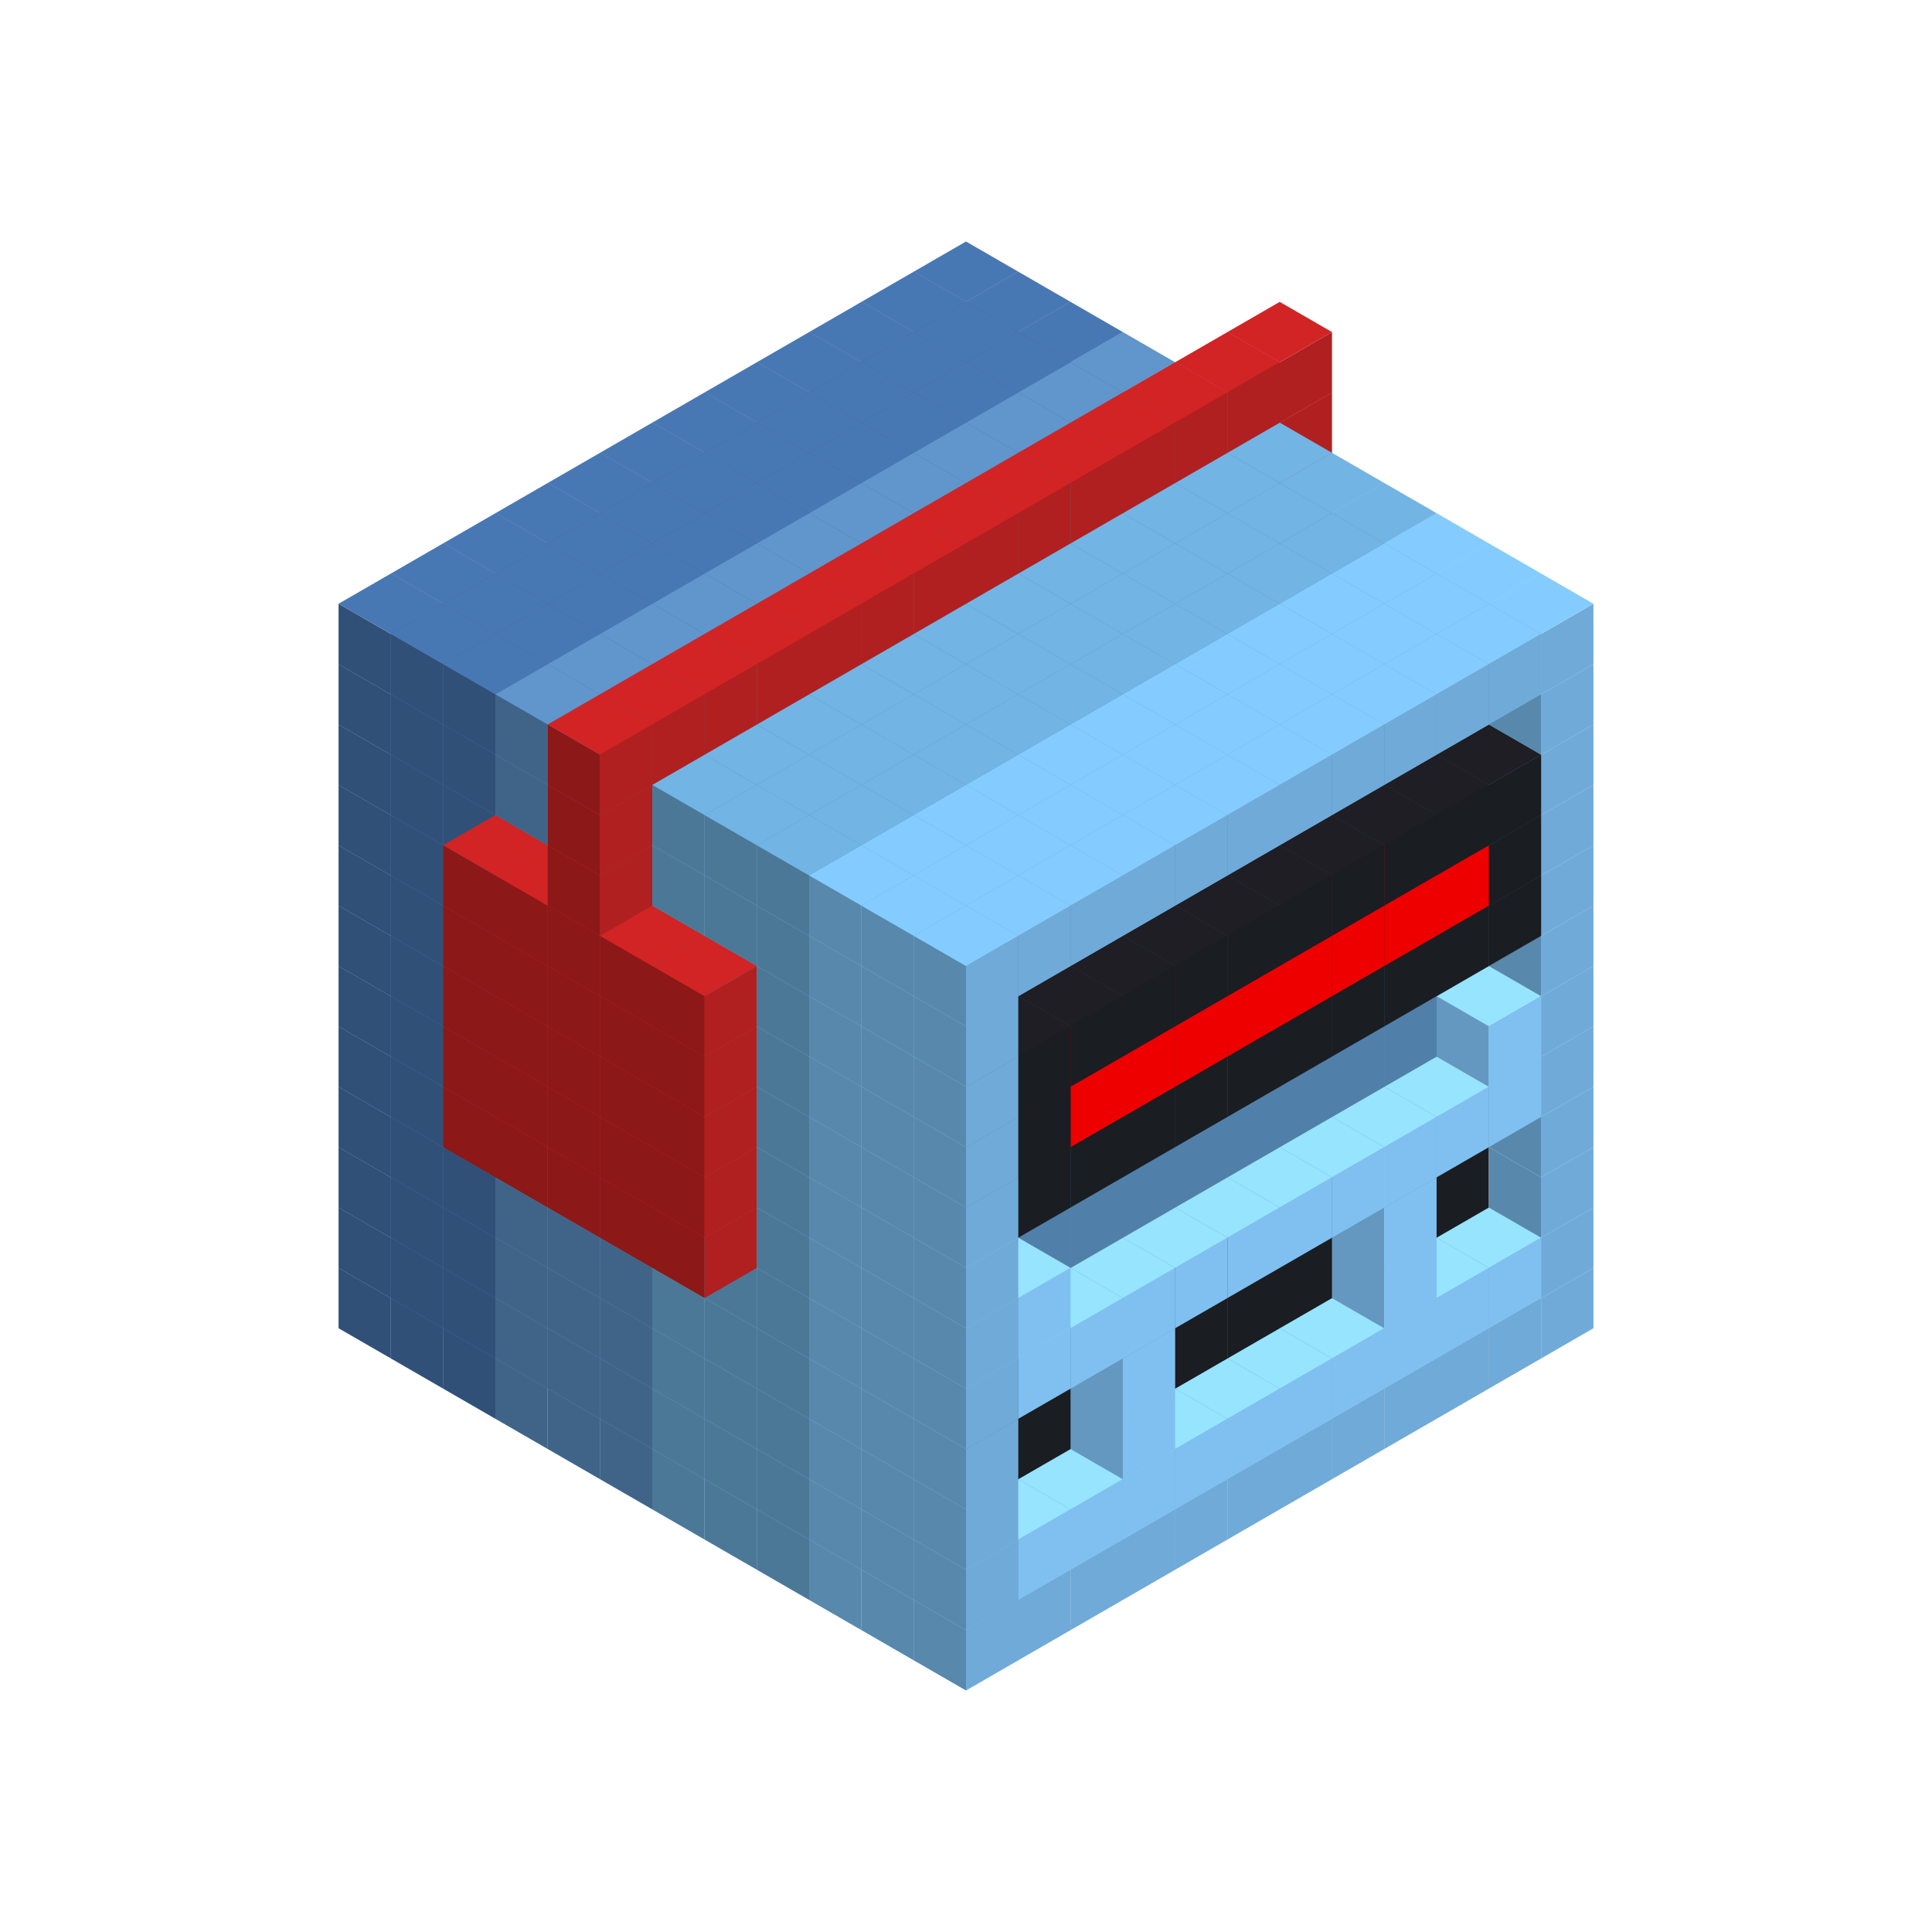 
<svg width='600' height='600' viewBox='4436371 5550000 3200000 3200000' xmlns='http://www.w3.org/2000/svg' xmlns:xlink='http://www.w3.org/1999/xlink'>
<use xlink:href='#v-0x0000000d-6' transform='translate(983738,3600000)'/>
<use xlink:href='#v-0x0000000d-6' transform='translate(1070341,3650000)'/>
<use xlink:href='#v-0x0000000d-6' transform='translate(1156944,3700000)'/>
<use xlink:href='#v-0x0000000d-2' transform='translate(1243547,3750000)'/>
<use xlink:href='#v-0x0000000d-2' transform='translate(1330150,3800000)'/>
<use xlink:href='#v-0x0000000d-2' transform='translate(1416753,3850000)'/>
<use xlink:href='#v-0x0000000d-5' transform='translate(1503356,3900000)'/>
<use xlink:href='#v-0x0000000d-5' transform='translate(1589959,3950000)'/>
<use xlink:href='#v-0x0000000d-5' transform='translate(1676562,4000000)'/>
<use xlink:href='#v-0x0000000d-4' transform='translate(1763165,4050000)'/>
<use xlink:href='#v-0x0000000d-4' transform='translate(1849768,4100000)'/>
<use xlink:href='#v-0x0000000d-4' transform='translate(2889004,3600000)'/>
<use xlink:href='#v-0x0000000d-4' transform='translate(2802401,3650000)'/>
<use xlink:href='#v-0x0000000d-4' transform='translate(2715798,3700000)'/>
<use xlink:href='#v-0x0000000d-4' transform='translate(2629195,3750000)'/>
<use xlink:href='#v-0x0000000d-4' transform='translate(2542592,3800000)'/>
<use xlink:href='#v-0x0000000d-4' transform='translate(2455989,3850000)'/>
<use xlink:href='#v-0x0000000d-4' transform='translate(2369386,3900000)'/>
<use xlink:href='#v-0x0000000d-4' transform='translate(2282783,3950000)'/>
<use xlink:href='#v-0x0000000d-4' transform='translate(2196180,4000000)'/>
<use xlink:href='#v-0x0000000d-4' transform='translate(2109577,4050000)'/>
<use xlink:href='#v-0x0000000d-4' transform='translate(2022974,4100000)'/>
<use xlink:href='#v-0x0000000d-4' transform='translate(1936371,4150000)'/>
<use xlink:href='#v-0x0000000d-6' transform='translate(983738,3500000)'/>
<use xlink:href='#v-0x0000000d-6' transform='translate(1070341,3550000)'/>
<use xlink:href='#v-0x0000000d-6' transform='translate(1156944,3600000)'/>
<use xlink:href='#v-0x0000000d-2' transform='translate(1243547,3650000)'/>
<use xlink:href='#v-0x0000000d-2' transform='translate(1330150,3700000)'/>
<use xlink:href='#v-0x0000000d-2' transform='translate(1416753,3750000)'/>
<use xlink:href='#v-0x0000000d-5' transform='translate(1503356,3800000)'/>
<use xlink:href='#v-0x0000000d-5' transform='translate(1589959,3850000)'/>
<use xlink:href='#v-0x0000000d-5' transform='translate(1676562,3900000)'/>
<use xlink:href='#v-0x0000000d-4' transform='translate(1763165,3950000)'/>
<use xlink:href='#v-0x0000000d-2' transform='translate(2715798,3500000)'/>
<use xlink:href='#v-0x0000000d-2' transform='translate(2629195,3550000)'/>
<use xlink:href='#v-0x0000000d-2' transform='translate(2542592,3600000)'/>
<use xlink:href='#v-0x0000000d-2' transform='translate(2455989,3650000)'/>
<use xlink:href='#v-0x0000000d-2' transform='translate(2369386,3700000)'/>
<use xlink:href='#v-0x0000000d-2' transform='translate(2282783,3750000)'/>
<use xlink:href='#v-0x0000000d-2' transform='translate(2196180,3800000)'/>
<use xlink:href='#v-0x0000000d-2' transform='translate(2109577,3850000)'/>
<use xlink:href='#v-0x0000000d-2' transform='translate(2022974,3900000)'/>
<use xlink:href='#v-0x0000000d-2' transform='translate(1936371,3950000)'/>
<use xlink:href='#v-0x0000000d-4' transform='translate(1849768,4000000)'/>
<use xlink:href='#v-0x0000000d-4' transform='translate(2889004,3500000)'/>
<use xlink:href='#v-0x0000000d-1' transform='translate(2802401,3550000)'/>
<use xlink:href='#v-0x0000000d-1' transform='translate(2715798,3600000)'/>
<use xlink:href='#v-0x0000000d-1' transform='translate(2629195,3650000)'/>
<use xlink:href='#v-0x0000000d-1' transform='translate(2542592,3700000)'/>
<use xlink:href='#v-0x0000000d-1' transform='translate(2455989,3750000)'/>
<use xlink:href='#v-0x0000000d-1' transform='translate(2369386,3800000)'/>
<use xlink:href='#v-0x0000000d-1' transform='translate(2282783,3850000)'/>
<use xlink:href='#v-0x0000000d-1' transform='translate(2196180,3900000)'/>
<use xlink:href='#v-0x0000000d-1' transform='translate(2109577,3950000)'/>
<use xlink:href='#v-0x0000000d-1' transform='translate(2022974,4000000)'/>
<use xlink:href='#v-0x0000000d-4' transform='translate(1936371,4050000)'/>
<use xlink:href='#v-0x0000000d-6' transform='translate(983738,3400000)'/>
<use xlink:href='#v-0x0000000d-6' transform='translate(1070341,3450000)'/>
<use xlink:href='#v-0x0000000d-6' transform='translate(1156944,3500000)'/>
<use xlink:href='#v-0x0000000d-2' transform='translate(1243547,3550000)'/>
<use xlink:href='#v-0x0000000d-2' transform='translate(1330150,3600000)'/>
<use xlink:href='#v-0x0000000d-2' transform='translate(1416753,3650000)'/>
<use xlink:href='#v-0x0000000d-5' transform='translate(1503356,3700000)'/>
<use xlink:href='#v-0x0000000d-5' transform='translate(1589959,3750000)'/>
<use xlink:href='#v-0x0000000d-5' transform='translate(1676562,3800000)'/>
<use xlink:href='#v-0x0000000d-4' transform='translate(1763165,3850000)'/>
<use xlink:href='#v-0x0000000d-7' transform='translate(2715798,3400000)'/>
<use xlink:href='#v-0x0000000d-7' transform='translate(2629195,3450000)'/>
<use xlink:href='#v-0x0000000d-7' transform='translate(2542592,3500000)'/>
<use xlink:href='#v-0x0000000d-7' transform='translate(2455989,3550000)'/>
<use xlink:href='#v-0x0000000d-7' transform='translate(2369386,3600000)'/>
<use xlink:href='#v-0x0000000d-7' transform='translate(2282783,3650000)'/>
<use xlink:href='#v-0x0000000d-7' transform='translate(2196180,3700000)'/>
<use xlink:href='#v-0x0000000d-7' transform='translate(2109577,3750000)'/>
<use xlink:href='#v-0x0000000d-7' transform='translate(2022974,3800000)'/>
<use xlink:href='#v-0x0000000d-7' transform='translate(1936371,3850000)'/>
<use xlink:href='#v-0x0000000d-4' transform='translate(1849768,3900000)'/>
<use xlink:href='#v-0x0000000d-4' transform='translate(2889004,3400000)'/>
<use xlink:href='#v-0x0000000d-1' transform='translate(2629195,3550000)'/>
<use xlink:href='#v-0x0000000d-1' transform='translate(2196180,3800000)'/>
<use xlink:href='#v-0x0000000d-4' transform='translate(1936371,3950000)'/>
<use xlink:href='#v-0x0000000d-6' transform='translate(983738,3300000)'/>
<use xlink:href='#v-0x0000000d-6' transform='translate(1070341,3350000)'/>
<use xlink:href='#v-0x0000000d-6' transform='translate(1156944,3400000)'/>
<use xlink:href='#v-0x0000000d-2' transform='translate(1243547,3450000)'/>
<use xlink:href='#v-0x0000000d-2' transform='translate(1330150,3500000)'/>
<use xlink:href='#v-0x0000000d-2' transform='translate(1416753,3550000)'/>
<use xlink:href='#v-0x0000000d-5' transform='translate(1503356,3600000)'/>
<use xlink:href='#v-0x0000000d-5' transform='translate(1589959,3650000)'/>
<use xlink:href='#v-0x0000000d-5' transform='translate(1676562,3700000)'/>
<use xlink:href='#v-0x0000000d-4' transform='translate(1763165,3750000)'/>
<use xlink:href='#v-0x0000000d-7' transform='translate(2715798,3300000)'/>
<use xlink:href='#v-0x0000000d-7' transform='translate(2629195,3350000)'/>
<use xlink:href='#v-0x0000000d-7' transform='translate(2542592,3400000)'/>
<use xlink:href='#v-0x0000000d-7' transform='translate(2455989,3450000)'/>
<use xlink:href='#v-0x0000000d-7' transform='translate(2369386,3500000)'/>
<use xlink:href='#v-0x0000000d-7' transform='translate(2282783,3550000)'/>
<use xlink:href='#v-0x0000000d-7' transform='translate(2196180,3600000)'/>
<use xlink:href='#v-0x0000000d-7' transform='translate(2109577,3650000)'/>
<use xlink:href='#v-0x0000000d-7' transform='translate(2022974,3700000)'/>
<use xlink:href='#v-0x0000000d-7' transform='translate(1936371,3750000)'/>
<use xlink:href='#v-0x0000000d-4' transform='translate(1849768,3800000)'/>
<use xlink:href='#v-0x0000000d-4' transform='translate(2889004,3300000)'/>
<use xlink:href='#v-0x0000000d-1' transform='translate(2629195,3450000)'/>
<use xlink:href='#v-0x0000000d-1' transform='translate(2196180,3700000)'/>
<use xlink:href='#v-0x0000000d-4' transform='translate(1936371,3850000)'/>
<use xlink:href='#v-0x0000000d-6' transform='translate(983738,3200000)'/>
<use xlink:href='#v-0x0000000d-6' transform='translate(1070341,3250000)'/>
<use xlink:href='#v-0x0000000d-6' transform='translate(1156944,3300000)'/>
<use xlink:href='#v-0x0000000d-2' transform='translate(1243547,3350000)'/>
<use xlink:href='#v-0x0000000d-2' transform='translate(1330150,3400000)'/>
<use xlink:href='#v-0x0000000d-2' transform='translate(1416753,3450000)'/>
<use xlink:href='#v-0x0000000d-5' transform='translate(1503356,3500000)'/>
<use xlink:href='#v-0x0000000d-5' transform='translate(1589959,3550000)'/>
<use xlink:href='#v-0x0000000d-5' transform='translate(1676562,3600000)'/>
<use xlink:href='#v-0x0000000d-4' transform='translate(1763165,3650000)'/>
<use xlink:href='#v-0x0000000d-2' transform='translate(2715798,3200000)'/>
<use xlink:href='#v-0x0000000d-2' transform='translate(2629195,3250000)'/>
<use xlink:href='#v-0x0000000d-2' transform='translate(2542592,3300000)'/>
<use xlink:href='#v-0x0000000d-2' transform='translate(2455989,3350000)'/>
<use xlink:href='#v-0x0000000d-2' transform='translate(2369386,3400000)'/>
<use xlink:href='#v-0x0000000d-2' transform='translate(2282783,3450000)'/>
<use xlink:href='#v-0x0000000d-2' transform='translate(2196180,3500000)'/>
<use xlink:href='#v-0x0000000d-2' transform='translate(2109577,3550000)'/>
<use xlink:href='#v-0x0000000d-2' transform='translate(2022974,3600000)'/>
<use xlink:href='#v-0x0000000d-2' transform='translate(1936371,3650000)'/>
<use xlink:href='#v-0x0000000d-4' transform='translate(1849768,3700000)'/>
<use xlink:href='#v-0x0000000d-4' transform='translate(2889004,3200000)'/>
<use xlink:href='#v-0x0000000d-1' transform='translate(2802401,3250000)'/>
<use xlink:href='#v-0x0000000d-1' transform='translate(2715798,3300000)'/>
<use xlink:href='#v-0x0000000d-1' transform='translate(2629195,3350000)'/>
<use xlink:href='#v-0x0000000d-1' transform='translate(2542592,3400000)'/>
<use xlink:href='#v-0x0000000d-1' transform='translate(2455989,3450000)'/>
<use xlink:href='#v-0x0000000d-1' transform='translate(2369386,3500000)'/>
<use xlink:href='#v-0x0000000d-1' transform='translate(2282783,3550000)'/>
<use xlink:href='#v-0x0000000d-1' transform='translate(2196180,3600000)'/>
<use xlink:href='#v-0x0000000d-1' transform='translate(2109577,3650000)'/>
<use xlink:href='#v-0x0000000d-1' transform='translate(2022974,3700000)'/>
<use xlink:href='#v-0x0000000d-4' transform='translate(1936371,3750000)'/>
<use xlink:href='#v-0x0000000d-6' transform='translate(983738,3100000)'/>
<use xlink:href='#v-0x0000000d-6' transform='translate(1070341,3150000)'/>
<use xlink:href='#v-0x0000000d-6' transform='translate(1156944,3200000)'/>
<use xlink:href='#v-0x0000000d-10' transform='translate(2282783,2650000)'/>
<use xlink:href='#v-0x0000000d-2' transform='translate(1243547,3250000)'/>
<use xlink:href='#v-0x0000000d-10' transform='translate(1156944,3300000)'/>
<use xlink:href='#v-0x0000000d-10' transform='translate(2369386,2700000)'/>
<use xlink:href='#v-0x0000000d-2' transform='translate(1330150,3300000)'/>
<use xlink:href='#v-0x0000000d-10' transform='translate(1243547,3350000)'/>
<use xlink:href='#v-0x0000000d-10' transform='translate(2455989,2750000)'/>
<use xlink:href='#v-0x0000000d-2' transform='translate(1416753,3350000)'/>
<use xlink:href='#v-0x0000000d-10' transform='translate(1330150,3400000)'/>
<use xlink:href='#v-0x0000000d-10' transform='translate(2542592,2800000)'/>
<use xlink:href='#v-0x0000000d-5' transform='translate(1503356,3400000)'/>
<use xlink:href='#v-0x0000000d-10' transform='translate(1416753,3450000)'/>
<use xlink:href='#v-0x0000000d-10' transform='translate(2629195,2850000)'/>
<use xlink:href='#v-0x0000000d-5' transform='translate(1589959,3450000)'/>
<use xlink:href='#v-0x0000000d-10' transform='translate(1503356,3500000)'/>
<use xlink:href='#v-0x0000000d-5' transform='translate(1676562,3500000)'/>
<use xlink:href='#v-0x0000000d-4' transform='translate(1763165,3550000)'/>
<use xlink:href='#v-0x0000000d-2' transform='translate(2715798,3100000)'/>
<use xlink:href='#v-0x0000000d-2' transform='translate(2629195,3150000)'/>
<use xlink:href='#v-0x0000000d-2' transform='translate(2542592,3200000)'/>
<use xlink:href='#v-0x0000000d-2' transform='translate(2455989,3250000)'/>
<use xlink:href='#v-0x0000000d-2' transform='translate(2369386,3300000)'/>
<use xlink:href='#v-0x0000000d-2' transform='translate(2282783,3350000)'/>
<use xlink:href='#v-0x0000000d-2' transform='translate(2196180,3400000)'/>
<use xlink:href='#v-0x0000000d-2' transform='translate(2109577,3450000)'/>
<use xlink:href='#v-0x0000000d-2' transform='translate(2022974,3500000)'/>
<use xlink:href='#v-0x0000000d-2' transform='translate(1936371,3550000)'/>
<use xlink:href='#v-0x0000000d-4' transform='translate(1849768,3600000)'/>
<use xlink:href='#v-0x0000000d-4' transform='translate(2889004,3100000)'/>
<use xlink:href='#v-0x0000000d-1' transform='translate(2802401,3150000)'/>
<use xlink:href='#v-0x0000000d-1' transform='translate(2022974,3600000)'/>
<use xlink:href='#v-0x0000000d-4' transform='translate(1936371,3650000)'/>
<use xlink:href='#v-0x0000000d-6' transform='translate(983738,3000000)'/>
<use xlink:href='#v-0x0000000d-6' transform='translate(1070341,3050000)'/>
<use xlink:href='#v-0x0000000d-6' transform='translate(1156944,3100000)'/>
<use xlink:href='#v-0x0000000d-10' transform='translate(2282783,2550000)'/>
<use xlink:href='#v-0x0000000d-2' transform='translate(1243547,3150000)'/>
<use xlink:href='#v-0x0000000d-10' transform='translate(1156944,3200000)'/>
<use xlink:href='#v-0x0000000d-10' transform='translate(2369386,2600000)'/>
<use xlink:href='#v-0x0000000d-2' transform='translate(1330150,3200000)'/>
<use xlink:href='#v-0x0000000d-10' transform='translate(1243547,3250000)'/>
<use xlink:href='#v-0x0000000d-10' transform='translate(2455989,2650000)'/>
<use xlink:href='#v-0x0000000d-2' transform='translate(1416753,3250000)'/>
<use xlink:href='#v-0x0000000d-10' transform='translate(1330150,3300000)'/>
<use xlink:href='#v-0x0000000d-10' transform='translate(2542592,2700000)'/>
<use xlink:href='#v-0x0000000d-5' transform='translate(1503356,3300000)'/>
<use xlink:href='#v-0x0000000d-10' transform='translate(1416753,3350000)'/>
<use xlink:href='#v-0x0000000d-10' transform='translate(2629195,2750000)'/>
<use xlink:href='#v-0x0000000d-5' transform='translate(1589959,3350000)'/>
<use xlink:href='#v-0x0000000d-10' transform='translate(1503356,3400000)'/>
<use xlink:href='#v-0x0000000d-5' transform='translate(1676562,3400000)'/>
<use xlink:href='#v-0x0000000d-4' transform='translate(1763165,3450000)'/>
<use xlink:href='#v-0x0000000d-2' transform='translate(2715798,3000000)'/>
<use xlink:href='#v-0x0000000d-2' transform='translate(2629195,3050000)'/>
<use xlink:href='#v-0x0000000d-2' transform='translate(2542592,3100000)'/>
<use xlink:href='#v-0x0000000d-2' transform='translate(2455989,3150000)'/>
<use xlink:href='#v-0x0000000d-2' transform='translate(2369386,3200000)'/>
<use xlink:href='#v-0x0000000d-2' transform='translate(2282783,3250000)'/>
<use xlink:href='#v-0x0000000d-2' transform='translate(2196180,3300000)'/>
<use xlink:href='#v-0x0000000d-2' transform='translate(2109577,3350000)'/>
<use xlink:href='#v-0x0000000d-2' transform='translate(2022974,3400000)'/>
<use xlink:href='#v-0x0000000d-2' transform='translate(1936371,3450000)'/>
<use xlink:href='#v-0x0000000d-4' transform='translate(1849768,3500000)'/>
<use xlink:href='#v-0x0000000d-4' transform='translate(2889004,3000000)'/>
<use xlink:href='#v-0x0000000d-4' transform='translate(1936371,3550000)'/>
<use xlink:href='#v-0x0000000d-6' transform='translate(983738,2900000)'/>
<use xlink:href='#v-0x0000000d-6' transform='translate(1070341,2950000)'/>
<use xlink:href='#v-0x0000000d-6' transform='translate(1156944,3000000)'/>
<use xlink:href='#v-0x0000000d-10' transform='translate(2282783,2450000)'/>
<use xlink:href='#v-0x0000000d-2' transform='translate(1243547,3050000)'/>
<use xlink:href='#v-0x0000000d-10' transform='translate(1156944,3100000)'/>
<use xlink:href='#v-0x0000000d-10' transform='translate(2369386,2500000)'/>
<use xlink:href='#v-0x0000000d-2' transform='translate(1330150,3100000)'/>
<use xlink:href='#v-0x0000000d-10' transform='translate(1243547,3150000)'/>
<use xlink:href='#v-0x0000000d-10' transform='translate(2455989,2550000)'/>
<use xlink:href='#v-0x0000000d-2' transform='translate(1416753,3150000)'/>
<use xlink:href='#v-0x0000000d-10' transform='translate(1330150,3200000)'/>
<use xlink:href='#v-0x0000000d-10' transform='translate(2542592,2600000)'/>
<use xlink:href='#v-0x0000000d-5' transform='translate(1503356,3200000)'/>
<use xlink:href='#v-0x0000000d-10' transform='translate(1416753,3250000)'/>
<use xlink:href='#v-0x0000000d-10' transform='translate(2629195,2650000)'/>
<use xlink:href='#v-0x0000000d-5' transform='translate(1589959,3250000)'/>
<use xlink:href='#v-0x0000000d-10' transform='translate(1503356,3300000)'/>
<use xlink:href='#v-0x0000000d-5' transform='translate(1676562,3300000)'/>
<use xlink:href='#v-0x0000000d-4' transform='translate(1763165,3350000)'/>
<use xlink:href='#v-0x0000000d-2' transform='translate(2715798,2900000)'/>
<use xlink:href='#v-0x0000000d-2' transform='translate(2629195,2950000)'/>
<use xlink:href='#v-0x0000000d-2' transform='translate(2542592,3000000)'/>
<use xlink:href='#v-0x0000000d-2' transform='translate(2455989,3050000)'/>
<use xlink:href='#v-0x0000000d-2' transform='translate(2369386,3100000)'/>
<use xlink:href='#v-0x0000000d-2' transform='translate(2282783,3150000)'/>
<use xlink:href='#v-0x0000000d-2' transform='translate(2196180,3200000)'/>
<use xlink:href='#v-0x0000000d-2' transform='translate(2109577,3250000)'/>
<use xlink:href='#v-0x0000000d-2' transform='translate(2022974,3300000)'/>
<use xlink:href='#v-0x0000000d-2' transform='translate(1936371,3350000)'/>
<use xlink:href='#v-0x0000000d-4' transform='translate(1849768,3400000)'/>
<use xlink:href='#v-0x0000000d-4' transform='translate(2889004,2900000)'/>
<use xlink:href='#v-0x0000000d-8' transform='translate(2802401,2950000)'/>
<use xlink:href='#v-0x0000000d-8' transform='translate(2715798,3000000)'/>
<use xlink:href='#v-0x0000000d-8' transform='translate(2629195,3050000)'/>
<use xlink:href='#v-0x0000000d-8' transform='translate(2542592,3100000)'/>
<use xlink:href='#v-0x0000000d-8' transform='translate(2455989,3150000)'/>
<use xlink:href='#v-0x0000000d-8' transform='translate(2369386,3200000)'/>
<use xlink:href='#v-0x0000000d-8' transform='translate(2282783,3250000)'/>
<use xlink:href='#v-0x0000000d-8' transform='translate(2196180,3300000)'/>
<use xlink:href='#v-0x0000000d-8' transform='translate(2109577,3350000)'/>
<use xlink:href='#v-0x0000000d-8' transform='translate(2022974,3400000)'/>
<use xlink:href='#v-0x0000000d-4' transform='translate(1936371,3450000)'/>
<use xlink:href='#v-0x0000000d-6' transform='translate(983738,2800000)'/>
<use xlink:href='#v-0x0000000d-6' transform='translate(1070341,2850000)'/>
<use xlink:href='#v-0x0000000d-6' transform='translate(1156944,2900000)'/>
<use xlink:href='#v-0x0000000d-10' transform='translate(2282783,2350000)'/>
<use xlink:href='#v-0x0000000d-2' transform='translate(1243547,2950000)'/>
<use xlink:href='#v-0x0000000d-10' transform='translate(1156944,3000000)'/>
<use xlink:href='#v-0x0000000d-10' transform='translate(2369386,2400000)'/>
<use xlink:href='#v-0x0000000d-2' transform='translate(1330150,3000000)'/>
<use xlink:href='#v-0x0000000d-10' transform='translate(1243547,3050000)'/>
<use xlink:href='#v-0x0000000d-10' transform='translate(2455989,2450000)'/>
<use xlink:href='#v-0x0000000d-2' transform='translate(1416753,3050000)'/>
<use xlink:href='#v-0x0000000d-10' transform='translate(1330150,3100000)'/>
<use xlink:href='#v-0x0000000d-10' transform='translate(2542592,2500000)'/>
<use xlink:href='#v-0x0000000d-5' transform='translate(1503356,3100000)'/>
<use xlink:href='#v-0x0000000d-10' transform='translate(1416753,3150000)'/>
<use xlink:href='#v-0x0000000d-10' transform='translate(2629195,2550000)'/>
<use xlink:href='#v-0x0000000d-5' transform='translate(1589959,3150000)'/>
<use xlink:href='#v-0x0000000d-10' transform='translate(1503356,3200000)'/>
<use xlink:href='#v-0x0000000d-5' transform='translate(1676562,3200000)'/>
<use xlink:href='#v-0x0000000d-4' transform='translate(1763165,3250000)'/>
<use xlink:href='#v-0x0000000d-2' transform='translate(2715798,2800000)'/>
<use xlink:href='#v-0x0000000d-2' transform='translate(2629195,2850000)'/>
<use xlink:href='#v-0x0000000d-2' transform='translate(2542592,2900000)'/>
<use xlink:href='#v-0x0000000d-2' transform='translate(2455989,2950000)'/>
<use xlink:href='#v-0x0000000d-2' transform='translate(2369386,3000000)'/>
<use xlink:href='#v-0x0000000d-2' transform='translate(2282783,3050000)'/>
<use xlink:href='#v-0x0000000d-2' transform='translate(2196180,3100000)'/>
<use xlink:href='#v-0x0000000d-2' transform='translate(2109577,3150000)'/>
<use xlink:href='#v-0x0000000d-2' transform='translate(2022974,3200000)'/>
<use xlink:href='#v-0x0000000d-2' transform='translate(1936371,3250000)'/>
<use xlink:href='#v-0x0000000d-4' transform='translate(1849768,3300000)'/>
<use xlink:href='#v-0x0000000d-4' transform='translate(2889004,2800000)'/>
<use xlink:href='#v-0x0000000d-8' transform='translate(2802401,2850000)'/>
<use xlink:href='#v-0x0000000d-9' transform='translate(2715798,2900000)'/>
<use xlink:href='#v-0x0000000d-9' transform='translate(2629195,2950000)'/>
<use xlink:href='#v-0x0000000d-9' transform='translate(2542592,3000000)'/>
<use xlink:href='#v-0x0000000d-9' transform='translate(2455989,3050000)'/>
<use xlink:href='#v-0x0000000d-9' transform='translate(2369386,3100000)'/>
<use xlink:href='#v-0x0000000d-9' transform='translate(2282783,3150000)'/>
<use xlink:href='#v-0x0000000d-9' transform='translate(2196180,3200000)'/>
<use xlink:href='#v-0x0000000d-9' transform='translate(2109577,3250000)'/>
<use xlink:href='#v-0x0000000d-8' transform='translate(2022974,3300000)'/>
<use xlink:href='#v-0x0000000d-4' transform='translate(1936371,3350000)'/>
<use xlink:href='#v-0x0000000d-6' transform='translate(983738,2700000)'/>
<use xlink:href='#v-0x0000000d-6' transform='translate(1070341,2750000)'/>
<use xlink:href='#v-0x0000000d-6' transform='translate(1156944,2800000)'/>
<use xlink:href='#v-0x0000000d-10' transform='translate(2282783,2250000)'/>
<use xlink:href='#v-0x0000000d-2' transform='translate(1243547,2850000)'/>
<use xlink:href='#v-0x0000000d-10' transform='translate(1156944,2900000)'/>
<use xlink:href='#v-0x0000000d-10' transform='translate(2369386,2300000)'/>
<use xlink:href='#v-0x0000000d-2' transform='translate(1330150,2900000)'/>
<use xlink:href='#v-0x0000000d-10' transform='translate(1243547,2950000)'/>
<use xlink:href='#v-0x0000000d-10' transform='translate(2455989,2350000)'/>
<use xlink:href='#v-0x0000000d-2' transform='translate(1416753,2950000)'/>
<use xlink:href='#v-0x0000000d-10' transform='translate(1330150,3000000)'/>
<use xlink:href='#v-0x0000000d-10' transform='translate(2542592,2400000)'/>
<use xlink:href='#v-0x0000000d-5' transform='translate(1503356,3000000)'/>
<use xlink:href='#v-0x0000000d-10' transform='translate(1416753,3050000)'/>
<use xlink:href='#v-0x0000000d-10' transform='translate(2629195,2450000)'/>
<use xlink:href='#v-0x0000000d-5' transform='translate(1589959,3050000)'/>
<use xlink:href='#v-0x0000000d-10' transform='translate(1503356,3100000)'/>
<use xlink:href='#v-0x0000000d-5' transform='translate(1676562,3100000)'/>
<use xlink:href='#v-0x0000000d-4' transform='translate(1763165,3150000)'/>
<use xlink:href='#v-0x0000000d-2' transform='translate(2715798,2700000)'/>
<use xlink:href='#v-0x0000000d-2' transform='translate(2629195,2750000)'/>
<use xlink:href='#v-0x0000000d-2' transform='translate(2542592,2800000)'/>
<use xlink:href='#v-0x0000000d-2' transform='translate(2455989,2850000)'/>
<use xlink:href='#v-0x0000000d-2' transform='translate(2369386,2900000)'/>
<use xlink:href='#v-0x0000000d-2' transform='translate(2282783,2950000)'/>
<use xlink:href='#v-0x0000000d-2' transform='translate(2196180,3000000)'/>
<use xlink:href='#v-0x0000000d-2' transform='translate(2109577,3050000)'/>
<use xlink:href='#v-0x0000000d-2' transform='translate(2022974,3100000)'/>
<use xlink:href='#v-0x0000000d-2' transform='translate(1936371,3150000)'/>
<use xlink:href='#v-0x0000000d-4' transform='translate(1849768,3200000)'/>
<use xlink:href='#v-0x0000000d-4' transform='translate(2889004,2700000)'/>
<use xlink:href='#v-0x0000000d-8' transform='translate(2802401,2750000)'/>
<use xlink:href='#v-0x0000000d-8' transform='translate(2715798,2800000)'/>
<use xlink:href='#v-0x0000000d-8' transform='translate(2629195,2850000)'/>
<use xlink:href='#v-0x0000000d-8' transform='translate(2542592,2900000)'/>
<use xlink:href='#v-0x0000000d-8' transform='translate(2455989,2950000)'/>
<use xlink:href='#v-0x0000000d-8' transform='translate(2369386,3000000)'/>
<use xlink:href='#v-0x0000000d-8' transform='translate(2282783,3050000)'/>
<use xlink:href='#v-0x0000000d-8' transform='translate(2196180,3100000)'/>
<use xlink:href='#v-0x0000000d-8' transform='translate(2109577,3150000)'/>
<use xlink:href='#v-0x0000000d-8' transform='translate(2022974,3200000)'/>
<use xlink:href='#v-0x0000000d-4' transform='translate(1936371,3250000)'/>
<use xlink:href='#v-0x0000000d-6' transform='translate(983738,2600000)'/>
<use xlink:href='#v-0x0000000d-6' transform='translate(1070341,2650000)'/>
<use xlink:href='#v-0x0000000d-6' transform='translate(1156944,2700000)'/>
<use xlink:href='#v-0x0000000d-2' transform='translate(1243547,2750000)'/>
<use xlink:href='#v-0x0000000d-2' transform='translate(1330150,2800000)'/>
<use xlink:href='#v-0x0000000d-10' transform='translate(2455989,2250000)'/>
<use xlink:href='#v-0x0000000d-2' transform='translate(1416753,2850000)'/>
<use xlink:href='#v-0x0000000d-10' transform='translate(1330150,2900000)'/>
<use xlink:href='#v-0x0000000d-5' transform='translate(1503356,2900000)'/>
<use xlink:href='#v-0x0000000d-5' transform='translate(1589959,2950000)'/>
<use xlink:href='#v-0x0000000d-5' transform='translate(1676562,3000000)'/>
<use xlink:href='#v-0x0000000d-4' transform='translate(1763165,3050000)'/>
<use xlink:href='#v-0x0000000d-2' transform='translate(2715798,2600000)'/>
<use xlink:href='#v-0x0000000d-2' transform='translate(2629195,2650000)'/>
<use xlink:href='#v-0x0000000d-2' transform='translate(2542592,2700000)'/>
<use xlink:href='#v-0x0000000d-2' transform='translate(2455989,2750000)'/>
<use xlink:href='#v-0x0000000d-2' transform='translate(2369386,2800000)'/>
<use xlink:href='#v-0x0000000d-2' transform='translate(2282783,2850000)'/>
<use xlink:href='#v-0x0000000d-2' transform='translate(2196180,2900000)'/>
<use xlink:href='#v-0x0000000d-2' transform='translate(2109577,2950000)'/>
<use xlink:href='#v-0x0000000d-2' transform='translate(2022974,3000000)'/>
<use xlink:href='#v-0x0000000d-2' transform='translate(1936371,3050000)'/>
<use xlink:href='#v-0x0000000d-4' transform='translate(1849768,3100000)'/>
<use xlink:href='#v-0x0000000d-4' transform='translate(2889004,2600000)'/>
<use xlink:href='#v-0x0000000d-4' transform='translate(1936371,3150000)'/>
<use xlink:href='#v-0x0000000d-6' transform='translate(1936371,1950000)'/>
<use xlink:href='#v-0x0000000d-6' transform='translate(1849768,2000000)'/>
<use xlink:href='#v-0x0000000d-6' transform='translate(1763165,2050000)'/>
<use xlink:href='#v-0x0000000d-6' transform='translate(1676562,2100000)'/>
<use xlink:href='#v-0x0000000d-6' transform='translate(1589959,2150000)'/>
<use xlink:href='#v-0x0000000d-6' transform='translate(1503356,2200000)'/>
<use xlink:href='#v-0x0000000d-6' transform='translate(1416753,2250000)'/>
<use xlink:href='#v-0x0000000d-6' transform='translate(1330150,2300000)'/>
<use xlink:href='#v-0x0000000d-6' transform='translate(1243547,2350000)'/>
<use xlink:href='#v-0x0000000d-6' transform='translate(1156944,2400000)'/>
<use xlink:href='#v-0x0000000d-6' transform='translate(1070341,2450000)'/>
<use xlink:href='#v-0x0000000d-6' transform='translate(983738,2500000)'/>
<use xlink:href='#v-0x0000000d-6' transform='translate(2022974,2000000)'/>
<use xlink:href='#v-0x0000000d-6' transform='translate(1936371,2050000)'/>
<use xlink:href='#v-0x0000000d-6' transform='translate(1849768,2100000)'/>
<use xlink:href='#v-0x0000000d-6' transform='translate(1763165,2150000)'/>
<use xlink:href='#v-0x0000000d-6' transform='translate(1676562,2200000)'/>
<use xlink:href='#v-0x0000000d-6' transform='translate(1589959,2250000)'/>
<use xlink:href='#v-0x0000000d-6' transform='translate(1503356,2300000)'/>
<use xlink:href='#v-0x0000000d-6' transform='translate(1416753,2350000)'/>
<use xlink:href='#v-0x0000000d-6' transform='translate(1330150,2400000)'/>
<use xlink:href='#v-0x0000000d-6' transform='translate(1243547,2450000)'/>
<use xlink:href='#v-0x0000000d-6' transform='translate(1156944,2500000)'/>
<use xlink:href='#v-0x0000000d-6' transform='translate(1070341,2550000)'/>
<use xlink:href='#v-0x0000000d-6' transform='translate(2109577,2050000)'/>
<use xlink:href='#v-0x0000000d-6' transform='translate(2022974,2100000)'/>
<use xlink:href='#v-0x0000000d-6' transform='translate(1936371,2150000)'/>
<use xlink:href='#v-0x0000000d-6' transform='translate(1849768,2200000)'/>
<use xlink:href='#v-0x0000000d-6' transform='translate(1763165,2250000)'/>
<use xlink:href='#v-0x0000000d-6' transform='translate(1676562,2300000)'/>
<use xlink:href='#v-0x0000000d-6' transform='translate(1589959,2350000)'/>
<use xlink:href='#v-0x0000000d-6' transform='translate(1503356,2400000)'/>
<use xlink:href='#v-0x0000000d-6' transform='translate(1416753,2450000)'/>
<use xlink:href='#v-0x0000000d-6' transform='translate(1330150,2500000)'/>
<use xlink:href='#v-0x0000000d-6' transform='translate(1243547,2550000)'/>
<use xlink:href='#v-0x0000000d-6' transform='translate(1156944,2600000)'/>
<use xlink:href='#v-0x0000000d-2' transform='translate(2196180,2100000)'/>
<use xlink:href='#v-0x0000000d-2' transform='translate(2109577,2150000)'/>
<use xlink:href='#v-0x0000000d-2' transform='translate(2022974,2200000)'/>
<use xlink:href='#v-0x0000000d-2' transform='translate(1936371,2250000)'/>
<use xlink:href='#v-0x0000000d-2' transform='translate(1849768,2300000)'/>
<use xlink:href='#v-0x0000000d-2' transform='translate(1763165,2350000)'/>
<use xlink:href='#v-0x0000000d-2' transform='translate(1676562,2400000)'/>
<use xlink:href='#v-0x0000000d-2' transform='translate(1589959,2450000)'/>
<use xlink:href='#v-0x0000000d-2' transform='translate(1503356,2500000)'/>
<use xlink:href='#v-0x0000000d-2' transform='translate(1416753,2550000)'/>
<use xlink:href='#v-0x0000000d-2' transform='translate(1330150,2600000)'/>
<use xlink:href='#v-0x0000000d-2' transform='translate(1243547,2650000)'/>
<use xlink:href='#v-0x0000000d-2' transform='translate(2282783,2150000)'/>
<use xlink:href='#v-0x0000000d-2' transform='translate(2196180,2200000)'/>
<use xlink:href='#v-0x0000000d-2' transform='translate(2109577,2250000)'/>
<use xlink:href='#v-0x0000000d-2' transform='translate(2022974,2300000)'/>
<use xlink:href='#v-0x0000000d-2' transform='translate(1936371,2350000)'/>
<use xlink:href='#v-0x0000000d-2' transform='translate(1849768,2400000)'/>
<use xlink:href='#v-0x0000000d-2' transform='translate(1763165,2450000)'/>
<use xlink:href='#v-0x0000000d-2' transform='translate(1676562,2500000)'/>
<use xlink:href='#v-0x0000000d-2' transform='translate(1589959,2550000)'/>
<use xlink:href='#v-0x0000000d-2' transform='translate(1503356,2600000)'/>
<use xlink:href='#v-0x0000000d-2' transform='translate(1416753,2650000)'/>
<use xlink:href='#v-0x0000000d-2' transform='translate(1330150,2700000)'/>
<use xlink:href='#v-0x0000000d-10' transform='translate(2455989,2150000)'/>
<use xlink:href='#v-0x0000000d-2' transform='translate(2369386,2200000)'/>
<use xlink:href='#v-0x0000000d-2' transform='translate(2282783,2250000)'/>
<use xlink:href='#v-0x0000000d-2' transform='translate(2196180,2300000)'/>
<use xlink:href='#v-0x0000000d-2' transform='translate(2109577,2350000)'/>
<use xlink:href='#v-0x0000000d-2' transform='translate(2022974,2400000)'/>
<use xlink:href='#v-0x0000000d-2' transform='translate(1936371,2450000)'/>
<use xlink:href='#v-0x0000000d-2' transform='translate(1849768,2500000)'/>
<use xlink:href='#v-0x0000000d-2' transform='translate(1763165,2550000)'/>
<use xlink:href='#v-0x0000000d-2' transform='translate(1676562,2600000)'/>
<use xlink:href='#v-0x0000000d-2' transform='translate(1589959,2650000)'/>
<use xlink:href='#v-0x0000000d-2' transform='translate(1503356,2700000)'/>
<use xlink:href='#v-0x0000000d-2' transform='translate(1416753,2750000)'/>
<use xlink:href='#v-0x0000000d-10' transform='translate(1330150,2800000)'/>
<use xlink:href='#v-0x0000000d-5' transform='translate(2455989,2250000)'/>
<use xlink:href='#v-0x0000000d-5' transform='translate(2369386,2300000)'/>
<use xlink:href='#v-0x0000000d-5' transform='translate(2282783,2350000)'/>
<use xlink:href='#v-0x0000000d-5' transform='translate(2196180,2400000)'/>
<use xlink:href='#v-0x0000000d-5' transform='translate(2109577,2450000)'/>
<use xlink:href='#v-0x0000000d-5' transform='translate(2022974,2500000)'/>
<use xlink:href='#v-0x0000000d-5' transform='translate(1936371,2550000)'/>
<use xlink:href='#v-0x0000000d-5' transform='translate(1849768,2600000)'/>
<use xlink:href='#v-0x0000000d-5' transform='translate(1763165,2650000)'/>
<use xlink:href='#v-0x0000000d-5' transform='translate(1676562,2700000)'/>
<use xlink:href='#v-0x0000000d-5' transform='translate(1589959,2750000)'/>
<use xlink:href='#v-0x0000000d-5' transform='translate(1503356,2800000)'/>
<use xlink:href='#v-0x0000000d-5' transform='translate(2542592,2300000)'/>
<use xlink:href='#v-0x0000000d-5' transform='translate(2455989,2350000)'/>
<use xlink:href='#v-0x0000000d-5' transform='translate(2369386,2400000)'/>
<use xlink:href='#v-0x0000000d-5' transform='translate(2282783,2450000)'/>
<use xlink:href='#v-0x0000000d-5' transform='translate(2196180,2500000)'/>
<use xlink:href='#v-0x0000000d-5' transform='translate(2109577,2550000)'/>
<use xlink:href='#v-0x0000000d-5' transform='translate(2022974,2600000)'/>
<use xlink:href='#v-0x0000000d-5' transform='translate(1936371,2650000)'/>
<use xlink:href='#v-0x0000000d-5' transform='translate(1849768,2700000)'/>
<use xlink:href='#v-0x0000000d-5' transform='translate(1763165,2750000)'/>
<use xlink:href='#v-0x0000000d-5' transform='translate(1676562,2800000)'/>
<use xlink:href='#v-0x0000000d-5' transform='translate(1589959,2850000)'/>
<use xlink:href='#v-0x0000000d-5' transform='translate(2629195,2350000)'/>
<use xlink:href='#v-0x0000000d-5' transform='translate(2542592,2400000)'/>
<use xlink:href='#v-0x0000000d-5' transform='translate(2455989,2450000)'/>
<use xlink:href='#v-0x0000000d-5' transform='translate(2369386,2500000)'/>
<use xlink:href='#v-0x0000000d-5' transform='translate(2282783,2550000)'/>
<use xlink:href='#v-0x0000000d-5' transform='translate(2196180,2600000)'/>
<use xlink:href='#v-0x0000000d-5' transform='translate(2109577,2650000)'/>
<use xlink:href='#v-0x0000000d-5' transform='translate(2022974,2700000)'/>
<use xlink:href='#v-0x0000000d-5' transform='translate(1936371,2750000)'/>
<use xlink:href='#v-0x0000000d-5' transform='translate(1849768,2800000)'/>
<use xlink:href='#v-0x0000000d-5' transform='translate(1763165,2850000)'/>
<use xlink:href='#v-0x0000000d-5' transform='translate(1676562,2900000)'/>
<use xlink:href='#v-0x0000000d-4' transform='translate(2715798,2400000)'/>
<use xlink:href='#v-0x0000000d-4' transform='translate(2629195,2450000)'/>
<use xlink:href='#v-0x0000000d-4' transform='translate(2542592,2500000)'/>
<use xlink:href='#v-0x0000000d-4' transform='translate(2455989,2550000)'/>
<use xlink:href='#v-0x0000000d-4' transform='translate(2369386,2600000)'/>
<use xlink:href='#v-0x0000000d-4' transform='translate(2282783,2650000)'/>
<use xlink:href='#v-0x0000000d-4' transform='translate(2196180,2700000)'/>
<use xlink:href='#v-0x0000000d-4' transform='translate(2109577,2750000)'/>
<use xlink:href='#v-0x0000000d-4' transform='translate(2022974,2800000)'/>
<use xlink:href='#v-0x0000000d-4' transform='translate(1936371,2850000)'/>
<use xlink:href='#v-0x0000000d-4' transform='translate(1849768,2900000)'/>
<use xlink:href='#v-0x0000000d-4' transform='translate(1763165,2950000)'/>
<use xlink:href='#v-0x0000000d-4' transform='translate(2802401,2450000)'/>
<use xlink:href='#v-0x0000000d-4' transform='translate(2715798,2500000)'/>
<use xlink:href='#v-0x0000000d-4' transform='translate(2629195,2550000)'/>
<use xlink:href='#v-0x0000000d-4' transform='translate(2542592,2600000)'/>
<use xlink:href='#v-0x0000000d-4' transform='translate(2455989,2650000)'/>
<use xlink:href='#v-0x0000000d-4' transform='translate(2369386,2700000)'/>
<use xlink:href='#v-0x0000000d-4' transform='translate(2282783,2750000)'/>
<use xlink:href='#v-0x0000000d-4' transform='translate(2196180,2800000)'/>
<use xlink:href='#v-0x0000000d-4' transform='translate(2109577,2850000)'/>
<use xlink:href='#v-0x0000000d-4' transform='translate(2022974,2900000)'/>
<use xlink:href='#v-0x0000000d-4' transform='translate(1936371,2950000)'/>
<use xlink:href='#v-0x0000000d-4' transform='translate(1849768,3000000)'/>
<use xlink:href='#v-0x0000000d-4' transform='translate(2889004,2500000)'/>
<use xlink:href='#v-0x0000000d-4' transform='translate(2802401,2550000)'/>
<use xlink:href='#v-0x0000000d-4' transform='translate(2715798,2600000)'/>
<use xlink:href='#v-0x0000000d-4' transform='translate(2629195,2650000)'/>
<use xlink:href='#v-0x0000000d-4' transform='translate(2542592,2700000)'/>
<use xlink:href='#v-0x0000000d-4' transform='translate(2455989,2750000)'/>
<use xlink:href='#v-0x0000000d-4' transform='translate(2369386,2800000)'/>
<use xlink:href='#v-0x0000000d-4' transform='translate(2282783,2850000)'/>
<use xlink:href='#v-0x0000000d-4' transform='translate(2196180,2900000)'/>
<use xlink:href='#v-0x0000000d-4' transform='translate(2109577,2950000)'/>
<use xlink:href='#v-0x0000000d-4' transform='translate(2022974,3000000)'/>
<use xlink:href='#v-0x0000000d-4' transform='translate(1936371,3050000)'/>
<use xlink:href='#v-0x0000000d-10' transform='translate(2455989,2050000)'/>
<use xlink:href='#v-0x0000000d-10' transform='translate(2369386,2100000)'/>
<use xlink:href='#v-0x0000000d-10' transform='translate(2282783,2150000)'/>
<use xlink:href='#v-0x0000000d-10' transform='translate(2196180,2200000)'/>
<use xlink:href='#v-0x0000000d-10' transform='translate(2109577,2250000)'/>
<use xlink:href='#v-0x0000000d-10' transform='translate(2022974,2300000)'/>
<use xlink:href='#v-0x0000000d-10' transform='translate(1936371,2350000)'/>
<use xlink:href='#v-0x0000000d-10' transform='translate(1849768,2400000)'/>
<use xlink:href='#v-0x0000000d-10' transform='translate(1763165,2450000)'/>
<use xlink:href='#v-0x0000000d-10' transform='translate(1676562,2500000)'/>
<use xlink:href='#v-0x0000000d-10' transform='translate(1589959,2550000)'/>
<use xlink:href='#v-0x0000000d-10' transform='translate(1503356,2600000)'/>
<use xlink:href='#v-0x0000000d-10' transform='translate(1416753,2650000)'/>
<use xlink:href='#v-0x0000000d-10' transform='translate(1330150,2700000)'/>
<defs>
<g id='v-0x0000000d-1'>
<polygon points='4100000,4100000 4100000,4200000 4013397,4150000 4013397,4050000' fill='#6498c0'/>
<polygon points='4100000,4100000 4100000,4200000 4186602,4150000 4186602,4050000' fill='#80c0f0'/>
<polygon points='4100000,4100000 4013397,4050000 4100000,4000000 4186602,4050000' fill='#96e4ff'/>
</g>
<g id='v-0x0000000d-2'>
<polygon points='4100000,4100000 4100000,4200000 4013397,4150000 4013397,4050000' fill='#406488'/>
<polygon points='4100000,4100000 4100000,4200000 4186602,4150000 4186602,4050000' fill='#5080aa'/>
<polygon points='4100000,4100000 4013397,4050000 4100000,4000000 4186602,4050000' fill='#6096cc'/>
</g>
<g id='v-0x0000000d-3'>
<polygon points='4100000,4100000 4100000,4200000 4013397,4150000 4013397,4050000' fill='#202044'/>
<polygon points='4100000,4100000 4100000,4200000 4186602,4150000 4186602,4050000' fill='#282858'/>
<polygon points='4100000,4100000 4013397,4050000 4100000,4000000 4186602,4050000' fill='#303066'/>
</g>
<g id='v-0x0000000d-4'>
<polygon points='4100000,4100000 4100000,4200000 4013397,4150000 4013397,4050000' fill='#5888ac'/>
<polygon points='4100000,4100000 4100000,4200000 4186602,4150000 4186602,4050000' fill='#70aad8'/>
<polygon points='4100000,4100000 4013397,4050000 4100000,4000000 4186602,4050000' fill='#84ccff'/>
</g>
<g id='v-0x0000000d-5'>
<polygon points='4100000,4100000 4100000,4200000 4013397,4150000 4013397,4050000' fill='#4c7898'/>
<polygon points='4100000,4100000 4100000,4200000 4186602,4150000 4186602,4050000' fill='#6098c0'/>
<polygon points='4100000,4100000 4013397,4050000 4100000,4000000 4186602,4050000' fill='#72b4e4'/>
</g>
<g id='v-0x0000000d-6'>
<polygon points='4100000,4100000 4100000,4200000 4013397,4150000 4013397,4050000' fill='#305078'/>
<polygon points='4100000,4100000 4100000,4200000 4186602,4150000 4186602,4050000' fill='#406898'/>
<polygon points='4100000,4100000 4013397,4050000 4100000,4000000 4186602,4050000' fill='#4878b4'/>
</g>
<g id='v-0x0000000d-7'>
<polygon points='4100000,4100000 4100000,4200000 4013397,4150000 4013397,4050000' fill='#141418'/>
<polygon points='4100000,4100000 4100000,4200000 4186602,4150000 4186602,4050000' fill='#1a1d22'/>
<polygon points='4100000,4100000 4013397,4050000 4100000,4000000 4186602,4050000' fill='#1e1e24'/>
</g>
<g id='v-0x0000000d-8'>
<polygon points='4100000,4100000 4100000,4200000 4013397,4150000 4013397,4050000' fill='#141418'/>
<polygon points='4100000,4100000 4100000,4200000 4186602,4150000 4186602,4050000' fill='#1a1d22'/>
<polygon points='4100000,4100000 4013397,4050000 4100000,4000000 4186602,4050000' fill='#1e1e24'/>
</g>
<g id='v-0x0000000d-9'>
<polygon points='4100000,4100000 4100000,4200000 4013397,4150000 4013397,4050000' fill='#bc0000'/>
<polygon points='4100000,4100000 4100000,4200000 4186602,4150000 4186602,4050000' fill='#ee0000'/>
<polygon points='4100000,4100000 4013397,4050000 4100000,4000000 4186602,4050000' fill='#ff0000'/>
</g>
<g id='v-0x0000000d-10'>
<polygon points='4100000,4100000 4100000,4200000 4013397,4150000 4013397,4050000' fill='#8c1818'/>
<polygon points='4100000,4100000 4100000,4200000 4186602,4150000 4186602,4050000' fill='#b02020'/>
<polygon points='4100000,4100000 4013397,4050000 4100000,4000000 4186602,4050000' fill='#d22424'/>
</g>
</defs>
</svg>
